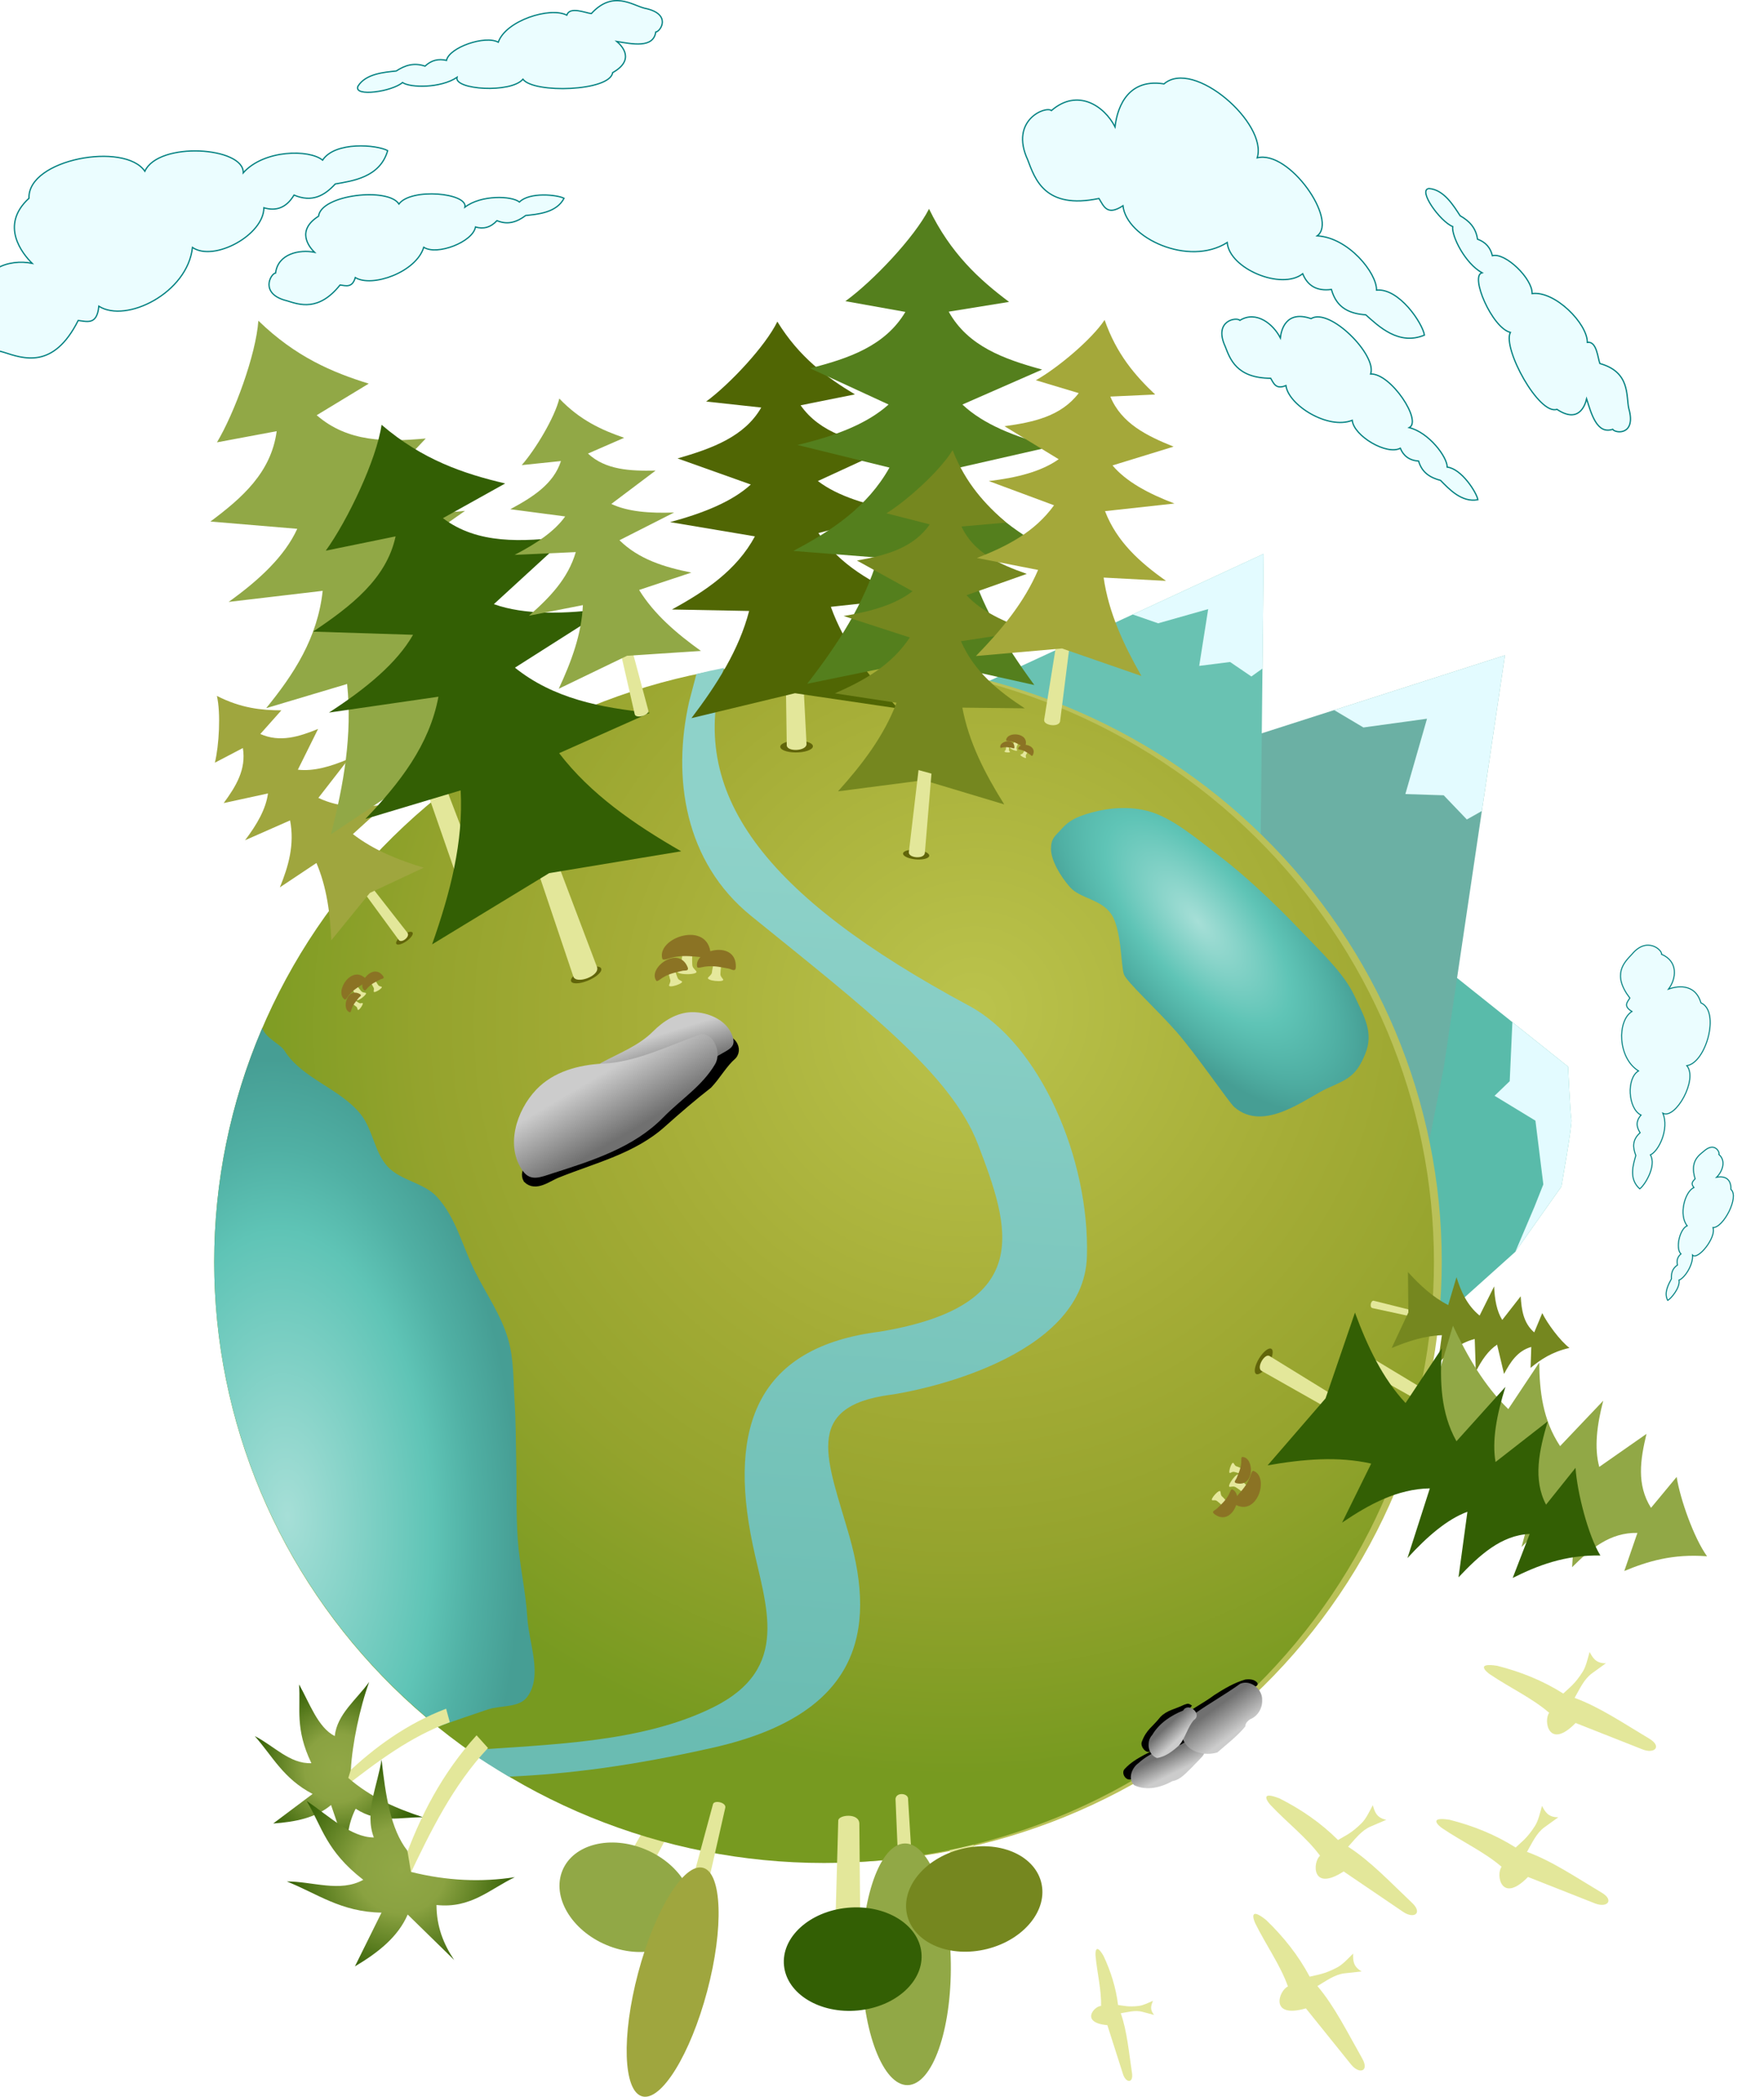 <svg width="430" height="511" viewBox="0 0 430 511" fill="none" xmlns="http://www.w3.org/2000/svg">
<g clip-path="url(#clip0_71_1012)">
<path fill-rule="evenodd" clip-rule="evenodd" d="M352.421 236.119L382.238 259.917C382.238 259.917 382.785 271.68 383.058 272.774C383.332 273.868 380.596 289.186 380.596 289.186L369.381 305.052L345.309 326.662L334.368 256.361L352.421 236.119Z" fill="#59BBAA"/>
<path fill-rule="evenodd" clip-rule="evenodd" d="M271.984 190.111L366.856 159.683L351.962 260.012L345.826 291.096L271.984 190.111Z" fill="#6BB0A4"/>
<path fill-rule="evenodd" clip-rule="evenodd" d="M235.309 168.62L308.036 134.965L307.263 208.852L235.309 168.62Z" fill="#69C2B2"/>
<path d="M351.448 307.381C351.448 346.228 335.786 383.485 307.906 410.954C280.026 438.423 242.214 453.855 202.786 453.855C163.358 453.855 125.545 438.423 97.665 410.954C69.786 383.485 54.123 346.228 54.123 307.381C54.123 268.534 69.786 231.277 97.665 203.808C125.545 176.339 163.358 160.907 202.786 160.907C242.214 160.907 280.026 176.339 307.906 203.808C335.786 231.277 351.448 268.534 351.448 307.381Z" fill="#BAC159"/>
<path fill-rule="evenodd" clip-rule="evenodd" d="M169.64 434.185L156.513 459.063C155.278 460.925 149.967 457.987 151.005 456.186L165.522 430.983L169.64 434.185Z" fill="#E3E79A"/>
<path fill-rule="evenodd" clip-rule="evenodd" d="M234.13 430.027L238.631 457.794C238.766 460.023 232.757 460.876 232.5 458.813L228.915 429.95L234.13 430.027Z" fill="#E3E79A"/>
<path d="M349.542 307.514C349.542 346.361 333.879 383.617 305.999 411.087C278.12 438.556 240.307 453.988 200.879 453.988C161.451 453.988 123.638 438.556 95.759 411.087C67.879 383.617 52.216 346.361 52.216 307.514C52.216 268.666 67.879 231.41 95.759 203.941C123.638 176.471 161.451 161.039 200.879 161.039C240.307 161.039 278.12 176.471 305.999 203.941C333.879 231.41 349.542 268.666 349.542 307.514Z" fill="url(#paint0_radial_71_1012)"/>
<g filter="url(#filter0_f_71_1012)">
<path fill-rule="evenodd" clip-rule="evenodd" d="M289.341 419.033C285.059 423.048 284.87 422.965 280.35 426.789C279.323 427.425 277.857 425.48 278.341 424.438C279.427 421.474 280.959 420.819 282.874 418.388C284.485 416.73 286.421 416.526 288.629 415.436C289.528 415.162 289.598 414.968 290.571 415.638C289.117 417.221 289.432 418.861 289.341 419.033Z" fill="black"/>
</g>
<g filter="url(#filter1_f_71_1012)">
<path fill-rule="evenodd" clip-rule="evenodd" d="M294.34 423.491C287.987 426.603 282.181 430.742 275.694 433.592C274.343 433.996 273.181 431.98 274.208 431.012C276.842 428.184 280.649 427.025 283.824 424.968C286.291 423.643 288.839 422.373 291.599 421.797C292.635 421.739 293.888 421.879 294.499 422.831C294.622 423.053 294.52 423.334 294.34 423.491Z" fill="black"/>
</g>
<g filter="url(#filter2_f_71_1012)">
<path fill-rule="evenodd" clip-rule="evenodd" d="M132.278 283.073C129.942 282.309 127.018 285.219 128.324 287.482C130.637 289.756 133.722 287.06 136.07 286.193C144.834 282.667 154.503 280.383 161.678 273.871C165.308 270.638 168.994 267.456 172.824 264.471C174.959 262.213 176.44 259.388 178.796 257.334C180.596 255.179 177.607 251.818 175.274 253.504C169.908 256.319 164.807 259.625 159.994 263.31C156.01 266.312 151.83 269.065 147.371 271.306C141.941 274.709 137.842 279.858 132.278 283.073Z" fill="black"/>
<path fill-rule="evenodd" clip-rule="evenodd" d="M132.278 283.073C129.942 282.309 127.018 285.219 128.324 287.482C130.637 289.756 133.722 287.06 136.07 286.193C144.834 282.667 154.503 280.383 161.678 273.871C165.308 270.638 168.994 267.456 172.824 264.471C174.959 262.213 176.44 259.388 178.796 257.334C180.596 255.179 177.607 251.818 175.274 253.504C169.908 256.319 164.807 259.625 159.994 263.31C156.01 266.312 151.83 269.065 147.371 271.306C141.941 274.709 137.842 279.858 132.278 283.073Z" stroke="black" stroke-width="1.532"/>
</g>
<path fill-rule="evenodd" clip-rule="evenodd" d="M176.796 440.526L170.652 467.609C170.023 469.689 166.166 467.971 166.669 465.99L173.805 439.646C174.082 438.612 177.084 439.197 176.796 440.526Z" fill="#E3E79A"/>
<path d="M98.941 229.449C100.049 228.717 100.79 227.756 100.595 227.304C100.4 226.852 99.343 227.078 98.235 227.811C97.127 228.543 96.386 229.504 96.581 229.956C96.776 230.408 97.833 230.182 98.941 229.449Z" fill="#61650A"/>
<path fill-rule="evenodd" clip-rule="evenodd" d="M90.32 215.797L99.351 227.343C99.987 228.317 97.85 229.935 97.209 229.061L88.25 216.834L90.32 215.797Z" fill="#E3E79A"/>
<path fill-rule="evenodd" clip-rule="evenodd" d="M52.376 185.862L59.2 182.287C60.067 187.493 57.494 191.656 54.529 195.7L65.323 193.352C64.826 197.111 62.655 200.924 59.727 204.761L70.712 199.922C71.848 205.843 70.311 211.109 68.224 216.239L77.137 210.3C79.668 216.24 80.47 222.621 80.762 229.132L90.158 217.596L103.28 211.447C97.076 209.553 91.123 207.194 86.023 203.26L93.954 196.05C88.492 196.814 83.036 197.008 77.609 194.437L84.99 184.934C80.567 186.838 76.355 188.008 72.609 187.564L77.54 177.631C72.908 179.519 68.26 180.996 63.456 178.864L68.59 173.101C63.756 173.087 58.745 172.584 52.871 169.583C53.847 173.784 53.402 181.698 52.376 185.862Z" fill="#9FA63E"/>
<path d="M193.906 183.365C196.099 183.387 198 182.757 198.152 181.958C198.303 181.158 196.647 180.492 194.454 180.469C192.26 180.447 190.359 181.077 190.208 181.876C190.056 182.676 191.712 183.342 193.906 183.365Z" fill="#61650A"/>
<path fill-rule="evenodd" clip-rule="evenodd" d="M195.478 159.52L196.606 181.353C196.522 183.087 191.807 183.238 191.784 181.622L191.455 159.02L195.478 159.52Z" fill="#E3E79A"/>
<path fill-rule="evenodd" clip-rule="evenodd" d="M176.479 162.761C174.23 163.205 171.991 163.7 169.765 164.245L167.997 170.941C163.816 189.421 166.828 210.026 183.112 223.212C211.218 245.972 231.898 261.831 238.405 278.873C246.086 298.991 252.734 318.167 214.419 324.52C185.049 328.189 177.367 347.131 183.471 376.357C186.606 391.366 193.046 406.564 173.78 416.089C156 424.88 133.141 425.071 114.041 426.565C117.221 428.819 120.684 430.948 124.036 432.947C138.368 432.321 153.986 430.36 173.858 425.872C209.51 417.822 213.655 397.585 207.068 374.424C201.835 356.025 195.265 342.803 217.076 339.886C223.332 339.05 264.232 331.195 264.952 306.165C265.635 282.389 253.554 254.407 236.197 245.083C185.856 218.041 167.293 193.087 176.479 162.761Z" fill="url(#paint1_linear_71_1012)"/>
<path fill-rule="evenodd" clip-rule="evenodd" d="M63.942 250.502C56.204 268.543 52.217 287.929 52.217 307.515C52.251 351.416 72.269 392.987 106.759 420.781C110.044 419.567 116.152 417.501 118.868 416.589C122.076 415.511 126.545 416.229 128.54 413.495C132.342 408.287 128.933 400.588 128.54 394.153C128.153 387.799 126.67 381.546 126.219 375.196C125.762 368.764 125.984 362.301 125.833 355.854C125.72 351.082 125.752 346.304 125.444 341.541C125.117 336.496 125.285 331.314 123.897 326.453C122.202 320.519 118.531 315.341 115.774 309.821C112.733 303.733 111.111 296.632 106.49 291.636C103.306 288.195 97.686 287.724 94.496 284.288C91.239 280.78 90.914 275.256 87.92 271.522C82.879 265.236 73.649 262.864 69.352 256.048C68.305 254.388 64.682 252.953 63.942 250.502Z" fill="url(#paint2_radial_71_1012)"/>
<path fill-rule="evenodd" clip-rule="evenodd" d="M52.887 107.795L67.446 105.074C66.103 115.131 59.026 121.332 51.294 127.091L72.459 128.866C69.424 135.493 63.284 141.277 55.737 146.678L78.658 143.98C77.406 155.504 71.612 164.316 64.882 172.569L84.613 166.68C85.915 179.025 83.791 191.206 80.654 203.338L104.431 187.433L132.019 183.534C121.683 176.553 112.073 168.86 104.918 158.752L123.561 149.973C113.091 148.296 102.953 145.575 94.429 137.788L113.356 124.486C104.153 125.49 95.75 125.265 89.116 122.335L103.781 106.86C94.203 107.718 84.826 107.81 77.199 101.182L89.885 93.486C81.008 90.734 72.083 86.983 62.979 78.154C62.403 86.424 57.121 100.72 52.887 107.795Z" fill="#91A846"/>
<path fill-rule="evenodd" clip-rule="evenodd" d="M105.743 184.219L115.831 210.535C116.451 212.684 111.609 214.452 110.925 212.484L101.354 184.958L105.743 184.219Z" fill="#E3E79A"/>
<path d="M143.173 239.02C145.214 238.216 146.738 236.917 146.578 236.119C146.417 235.322 144.632 235.327 142.591 236.131C140.55 236.936 139.026 238.235 139.186 239.032C139.347 239.83 141.132 239.825 143.173 239.02Z" fill="#61650A"/>
<path fill-rule="evenodd" clip-rule="evenodd" d="M135.599 209.433L145.56 235.738C146.139 237.896 140.421 239.933 139.758 237.963L130.473 210.4L135.599 209.433Z" fill="#E3E79A"/>
<path fill-rule="evenodd" clip-rule="evenodd" d="M79.411 134.192L96.431 130.71C94.224 141.017 85.633 147.677 76.314 153.92L100.686 154.692C96.744 161.589 89.265 167.78 80.183 173.649L106.876 169.78C104.679 181.577 97.403 190.834 89.081 199.567L112.291 192.605C112.995 205.113 109.747 217.621 105.329 230.129L133.872 212.771L166.043 207.451C154.539 200.847 143.92 193.483 136.298 183.54L158.438 173.688C146.433 172.492 134.881 170.217 125.524 162.705L148.287 148.233C137.574 149.705 127.867 149.887 120.381 147.228L138.354 130.751C127.217 132.094 116.362 132.646 107.968 126.27L123.146 117.812C113.053 115.444 102.971 112.06 93.012 103.514C91.808 111.965 84.769 126.78 79.411 134.192Z" fill="#335F04"/>
<path fill-rule="evenodd" clip-rule="evenodd" d="M153.996 158.051L158.042 173.149C158.242 174.375 154.984 175.188 154.726 174.061L151.122 158.304L153.996 158.051Z" fill="#E3E79A"/>
<path fill-rule="evenodd" clip-rule="evenodd" d="M127.178 113.344L136.737 112.352C134.959 117.933 129.867 121.145 124.396 124.088L137.769 125.852C135.223 129.451 130.768 132.465 125.448 135.213L140.352 134.539C138.498 140.944 133.988 145.665 128.93 150.04L142.086 147.462C141.79 154.42 139.319 161.161 136.204 167.838L152.863 159.802L170.861 158.626C164.889 154.341 159.447 149.684 155.795 143.765L168.519 139.531C161.977 138.21 155.743 136.317 151.003 131.648L164.322 124.892C158.345 125.118 152.992 124.686 149.017 122.804L159.809 114.676C153.606 114.807 147.601 114.517 143.329 110.529L152.145 106.683C146.72 104.819 141.355 102.394 136.34 97.12C135.216 101.729 130.532 109.538 127.178 113.344Z" fill="#91A846"/>
<path fill-rule="evenodd" clip-rule="evenodd" d="M172.141 97.849L185.565 99.312C181.485 106.416 173.546 109.306 165.167 111.715L183.021 118.071C178.466 122.24 171.462 125.046 163.347 127.233L184.02 130.707C179.594 138.916 172.012 144.039 163.78 148.527L182.61 148.884C180.162 158.309 174.789 166.794 168.55 175.003L193.795 168.931L218.867 172.631C211.92 165.012 205.809 157.042 202.529 147.874L221.253 145.838C212.652 142.103 204.643 137.677 199.501 129.897L219.782 124.59C211.504 123.136 204.277 120.967 199.369 117.222L216.58 109.294C208.02 107.644 199.855 105.476 195.157 98.765L208.397 96.108C201.49 91.96 194.831 87.062 189.489 78.374C186.593 84.342 177.866 93.636 172.141 97.849Z" fill="#506604"/>
<path fill-rule="evenodd" clip-rule="evenodd" d="M206.076 73.392L220.702 76.011C215.73 84.36 206.818 87.36 197.458 89.749L216.603 98.575C211.316 103.338 203.436 106.295 194.38 108.433L216.82 113.945C211.392 123.61 202.716 129.338 193.371 134.256L214.006 135.877C210.664 147.138 204.178 157.079 196.761 166.629L224.881 160.866L252.131 166.93C245.04 157.263 238.891 147.222 235.93 135.909L256.615 134.624C247.439 129.557 238.96 123.69 233.861 113.941L256.482 108.791C247.501 106.508 239.723 103.424 234.599 98.578L254.035 90.06C244.758 87.521 235.951 84.38 231.263 75.953L245.975 73.57C238.686 68.11 231.722 61.757 226.466 50.894C222.872 57.942 212.651 68.649 206.076 73.392Z" fill="#547F1D"/>
<path fill-rule="evenodd" clip-rule="evenodd" d="M216.077 125.084L226.643 127.783C222.558 133.629 215.874 135.349 208.894 136.597L222.437 144.082C218.312 147.286 212.385 149.03 205.642 150.111L221.775 155.345C217.285 162.13 210.627 165.86 203.524 168.96L218.543 171.25C215.494 179.315 210.215 186.246 204.275 192.84L225.168 190.125L244.792 196.02C240.118 188.564 236.153 180.885 234.59 172.445L249.801 172.61C243.355 168.411 237.462 163.662 234.25 156.253L251.084 153.692C244.632 151.541 239.103 148.868 235.611 145.046L250.294 139.849C243.639 137.495 237.359 134.724 234.378 128.305L245.275 127.347C240.231 122.96 235.473 117.937 232.206 109.704C229.198 114.671 221.143 121.963 216.077 125.084Z" fill="#75871F"/>
<path d="M222.98 209.397C224.733 209.601 226.307 209.258 226.496 208.631C226.685 208.004 225.417 207.331 223.664 207.127C221.911 206.923 220.337 207.266 220.148 207.893C219.959 208.519 221.227 209.193 222.98 209.397Z" fill="#61650A"/>
<path fill-rule="evenodd" clip-rule="evenodd" d="M227.062 188.522L225.438 207.921C225.169 209.443 221.381 209.082 221.549 207.652L223.903 187.658L227.062 188.522Z" fill="#E3E79A"/>
<path fill-rule="evenodd" clip-rule="evenodd" d="M260.837 156.5L258.405 175.814C258.073 177.324 254.303 176.805 254.531 175.384L257.717 155.505L260.837 156.5Z" fill="#E3E79A"/>
<path fill-rule="evenodd" clip-rule="evenodd" d="M252.508 92.659L262.953 95.796C258.627 101.467 251.877 102.906 244.851 103.862L258.07 111.906C253.815 114.935 247.821 116.43 241.038 117.228L256.938 123.131C252.169 129.723 245.362 133.172 238.135 135.973L253.046 138.887C249.663 146.818 244.099 153.523 237.89 159.864L258.878 158.022L278.239 164.731C273.88 157.087 270.239 149.249 269.03 140.751L284.22 141.55C277.955 137.086 272.265 132.096 269.365 124.558L286.292 122.702C279.935 120.283 274.522 117.382 271.192 113.418L286.079 108.839C279.528 106.208 273.37 103.179 270.659 96.641L281.587 96.138C276.73 91.544 272.185 86.327 269.264 77.965C266.052 82.802 257.7 89.752 252.508 92.659Z" fill="#A4A83A"/>
<path fill-rule="evenodd" clip-rule="evenodd" d="M264.709 198.408C268.271 197.286 273.968 196.111 279.796 197.634C285.624 199.157 291.398 204.118 297.591 208.852C303.784 213.587 311.156 220.604 316.547 226.261C321.938 231.917 327.546 237.124 330.087 242.508C332.627 247.892 334.897 251.657 332.794 256.821C330.692 261.986 328.825 262.902 323.704 265.139C318.582 267.376 308.23 276.164 300.88 269.781C299.573 268.646 291.614 256.937 286.76 251.406C281.906 245.875 274.767 239.413 273.994 237.479C273.22 235.545 273.442 226.499 270.899 222.779C268.356 219.058 263.324 218.99 260.841 216.203C258.358 213.415 256.199 209.513 256.199 206.918C256.199 204.323 257.119 203.816 258.52 202.276C259.92 200.736 261.147 199.529 264.709 198.408Z" fill="url(#paint3_radial_71_1012)"/>
<path fill-rule="evenodd" clip-rule="evenodd" d="M282.311 151.889L276.117 149.736L308.036 134.965L307.744 162.914L305.038 164.849L299.854 161.32L292.325 162.267L294.513 148.431L282.311 151.889Z" fill="#E3FBFF"/>
<path fill-rule="evenodd" clip-rule="evenodd" d="M332.35 177.273L325.217 173.037L366.856 159.683L361.222 197.634L357.564 199.694L351.921 193.801L342.578 193.501L347.853 175.144L332.35 177.273Z" fill="#E3FBFF"/>
<path fill-rule="evenodd" clip-rule="evenodd" d="M368.013 263.473L368.665 249.084L382.238 259.917C382.238 259.917 382.785 271.68 383.058 272.774C383.332 273.868 380.596 289.186 380.596 289.186L369.381 305.052L374.031 294.11L376.209 288.622L374.284 273.09L364.321 267.029L368.013 263.473Z" fill="#E3FBFF"/>
<path fill-rule="evenodd" clip-rule="evenodd" d="M343.989 320.808L334.511 318.756C333.776 318.53 334.179 316.803 334.874 316.977L344.602 319.406L343.989 320.808Z" fill="#E3E79A"/>
<path fill-rule="evenodd" clip-rule="evenodd" d="M375.948 319.983L373.989 324.687C371.347 322.407 370.894 319.201 370.692 315.89L366.195 321.65C364.858 319.528 364.349 316.671 364.216 313.481L360.676 320.588C357.593 318.057 356.147 314.729 355.039 311.237L353.018 318.028C349.218 316.077 346.111 313.172 343.209 309.983L343.31 319.825L339.237 328.503C343.193 326.842 347.219 325.523 351.476 325.367L350.493 332.388C352.948 329.69 355.641 327.283 359.488 326.295L359.753 334.25C361.198 331.411 362.845 329.034 364.938 327.676L366.632 334.813C368.189 331.894 369.928 329.176 373.273 328.229L373.1 333.331C375.564 331.293 378.325 329.43 382.582 328.471C380.309 326.748 377.188 322.535 375.948 319.983Z" fill="#75871F"/>
<path fill-rule="evenodd" clip-rule="evenodd" d="M408.71 359.903L402.456 367.445C398.885 361.762 399.862 355.614 401.358 349.415L389.843 357.465C388.583 352.811 389.259 347.272 390.813 341.333L380.297 352.4C376.06 346.01 375.279 339.077 375.211 332.033L367.667 343.375C361.783 337.647 357.711 330.553 354.174 323.056L348.809 341.203L336.428 354.855C344.638 354.034 352.779 353.881 360.694 355.995L354.926 368.346C360.96 364.77 367.267 361.866 374.896 362.22L370.896 376.991C375.153 372.588 379.521 369.148 384.134 367.832L383.222 381.906C387.73 377.418 392.46 373.405 399.142 373.549L395.946 382.83C401.625 380.474 407.751 378.607 416.116 379.246C412.91 374.796 409.549 365.292 408.71 359.903Z" fill="#91A846"/>
<path fill-rule="evenodd" clip-rule="evenodd" d="M349.502 343.393L333.24 334.275C332.016 333.445 333.73 330.498 334.911 331.209L351.421 341.16L349.502 343.393Z" fill="#E3E79A"/>
<path d="M309.158 332.514C310.197 330.831 310.545 329.125 309.934 328.705C309.323 328.284 307.985 329.308 306.945 330.991C305.906 332.674 305.558 334.38 306.169 334.8C306.78 335.221 308.118 334.197 309.158 332.514Z" fill="#61650A"/>
<path fill-rule="evenodd" clip-rule="evenodd" d="M323.652 343.198L307.459 334.033C306.252 333.18 308.298 329.726 309.469 330.447L325.85 340.538L323.652 343.198Z" fill="#E3E79A"/>
<path fill-rule="evenodd" clip-rule="evenodd" d="M384.055 357.697L376.871 366.667C373.634 360.492 375.186 353.47 377.285 346.353L364.563 356.27C363.65 351.095 364.836 344.783 366.972 337.956L355.033 351.215C351.16 344.286 350.945 336.5 351.484 328.538L342.624 341.897C336.975 335.833 333.336 328.098 330.292 319.868L323.119 340.77L309.007 357.083C317.652 355.575 326.167 354.829 334.249 356.662L327.157 371.038C333.768 366.568 340.605 362.839 348.542 362.701L343.087 379.69C347.913 374.409 352.772 370.211 357.704 368.397L355.533 384.379C360.629 378.985 365.916 374.113 372.882 373.805L368.741 384.527C374.875 381.462 381.434 378.918 390.114 379.052C387.151 374.245 384.465 363.733 384.055 357.697Z" fill="#335F04"/>
<path d="M147.818 473.967C156.38 477.575 165.465 475.292 168.11 468.868C170.756 462.445 165.96 454.313 157.398 450.705C148.837 447.098 139.752 449.381 137.107 455.805C134.461 462.228 139.257 470.36 147.818 473.967Z" fill="#91A846"/>
<path fill-rule="evenodd" clip-rule="evenodd" d="M209.479 444.55L209.741 472.677C209.538 474.901 203.469 474.838 203.527 472.76L204.335 443.687C204.272 442.218 209.607 441.647 209.479 444.55Z" fill="#E3E79A"/>
<path fill-rule="evenodd" clip-rule="evenodd" d="M84.149 432.587C91.274 425.757 99.225 420.027 108.744 416.39L109.644 419.689C100.016 423.187 91.911 429.349 83.849 435.586L84.149 432.587Z" fill="#E3E79A"/>
<path fill-rule="evenodd" clip-rule="evenodd" d="M89.998 409.866C86.927 414.149 82.168 417.708 81.599 423.063C77.501 420.962 75.523 415.15 72.901 410.466C73.335 416.468 71.828 421.113 75.9 429.662C70.61 429.881 66.678 425.347 62.103 423.063C66.406 427.911 69.008 433.397 76.2 437.161L66.602 444.36C71.95 443.995 76.94 443.004 80.7 439.86L84.899 452.158C84.419 448.359 84.783 444.56 86.698 440.76C92.505 444.537 97.752 442.719 103.195 442.86C96.78 440.769 90.521 438.128 84.899 433.262L85.528 431.249C85.836 425.16 87.721 416.077 89.998 409.866Z" fill="url(#paint4_radial_71_1012)"/>
<path fill-rule="evenodd" clip-rule="evenodd" d="M98.308 454.015C102.308 442.667 107.81 432.063 116.169 422.872L118.962 425.968C110.408 435.065 104.975 446.226 99.63 457.444L98.308 454.015Z" fill="#E3E79A"/>
<path d="M156.562 510.861C161.208 512.095 168.289 500.626 172.378 485.244C176.467 469.861 176.016 456.39 171.37 455.155C166.724 453.92 159.643 465.389 155.554 480.772C151.465 496.154 151.917 509.626 156.562 510.861Z" fill="#9FA63E"/>
<path fill-rule="evenodd" clip-rule="evenodd" d="M221.359 438.52L223.097 466.447C223.103 468.643 219.55 468.239 219.467 466.179L218.294 438.341C218.516 436.607 221.557 436.967 221.359 438.52Z" fill="#E3E79A"/>
<path fill-rule="evenodd" clip-rule="evenodd" d="M99.315 451.009C95.154 445.681 93.973 437.349 93.011 428.795C92.023 435.144 88.801 441.632 91.126 447.772C85.511 447.738 80.165 442.501 74.737 438.845C78.507 445.138 79.421 451.02 88.551 458.085C82.915 461.231 76.144 458.458 69.911 458.488C77.257 461.398 83.104 465.936 92.999 466.08L86.512 479.188C92.13 475.852 97.016 472.032 99.379 466.544L110.707 477.618C108.097 473.747 106.405 469.413 106.401 464.226C114.795 465.144 119.506 460.283 125.506 457.444C117.376 458.694 108.964 458.361 100.171 456.156L99.315 451.009Z" fill="url(#paint5_radial_71_1012)"/>
<path d="M221.803 508.071C227.789 507.153 232.24 493.246 231.744 477.01C231.249 460.774 225.994 448.356 220.008 449.274C214.022 450.193 209.571 464.099 210.067 480.335C210.563 496.571 215.817 508.989 221.803 508.071Z" fill="#91A846"/>
<path d="M209.166 489.923C218.414 489.032 225.325 482.709 224.603 475.799C223.881 468.89 215.798 464.011 206.551 464.902C197.303 465.792 190.392 472.116 191.114 479.025C191.837 485.934 199.919 490.813 209.166 489.923Z" fill="#335F04"/>
<path d="M240.664 474.928C249.671 472.653 255.55 465.36 253.794 458.639C252.038 451.917 243.312 448.313 234.305 450.588C225.297 452.863 219.419 460.156 221.175 466.878C222.931 473.599 231.656 477.204 240.664 474.928Z" fill="#75871F"/>
<path fill-rule="evenodd" clip-rule="evenodd" d="M166.36 232.204C166.322 232.981 166.15 233.817 166.133 234.519C166.115 235.222 166.226 235.287 165.186 236.486C164.145 237.685 170.694 237.677 169.674 236.617C168.653 235.557 168.783 235.466 168.731 234.455C168.679 233.445 168.799 232.665 168.782 231.731L166.36 232.204Z" fill="#E5E89C"/>
<path fill-rule="evenodd" clip-rule="evenodd" d="M161.472 233.702C159.84 228.514 172.697 224.109 173.243 232.563C173.354 234.275 171.909 233.315 171.165 233.26C168.288 233.044 166.006 232.564 162.587 233.711C161.819 233.969 161.501 233.797 161.472 233.702Z" fill="#8B7324"/>
<path fill-rule="evenodd" clip-rule="evenodd" d="M173.929 234.842C173.841 235.456 173.641 236.106 173.574 236.662C173.507 237.218 173.591 237.278 172.674 238.152C171.758 239.025 176.957 239.512 176.227 238.594C175.497 237.675 175.607 237.613 175.642 236.807C175.676 236.001 175.83 235.391 175.888 234.648L173.929 234.842Z" fill="#E5E89C"/>
<path fill-rule="evenodd" clip-rule="evenodd" d="M169.936 235.662C169.032 231.421 179.569 228.894 179.366 235.645C179.325 237.012 178.25 236.142 177.663 236.041C175.396 235.654 173.621 235.1 170.821 235.753C170.192 235.9 169.953 235.74 169.936 235.662Z" fill="#8B7324"/>
<path fill-rule="evenodd" clip-rule="evenodd" d="M162.927 236.947C163.079 237.464 163.155 238.049 163.303 238.513C163.452 238.976 163.54 238.994 163.12 240.011C162.7 241.028 167.066 239.558 166.144 239.093C165.221 238.627 165.287 238.539 165.022 237.889C164.756 237.24 164.659 236.703 164.435 236.095L162.927 236.947Z" fill="#E5E89C"/>
<path fill-rule="evenodd" clip-rule="evenodd" d="M160.008 239.021C157.736 235.991 165.308 230.233 167.6 235.642C168.065 236.737 166.882 236.433 166.373 236.563C164.404 237.065 162.773 237.262 160.754 238.777C160.3 239.118 160.049 239.076 160.008 239.021Z" fill="#8B7324"/>
<path fill-rule="evenodd" clip-rule="evenodd" d="M85.835 241.038C86.106 241.426 86.334 241.892 86.588 242.237C86.841 242.582 86.918 242.572 86.864 243.537C86.809 244.502 89.96 242.059 89.074 241.928C88.188 241.798 88.217 241.706 87.815 241.239C87.413 240.771 87.181 240.351 86.825 239.907L85.835 241.038Z" fill="#E5E89C"/>
<path fill-rule="evenodd" clip-rule="evenodd" d="M84.039 243.579C81.321 241.688 85.872 234.779 89.284 238.647C89.975 239.43 88.921 239.506 88.542 239.756C87.076 240.724 85.798 241.343 84.579 243.168C84.305 243.579 84.088 243.614 84.039 243.579Z" fill="#8B7324"/>
<path fill-rule="evenodd" clip-rule="evenodd" d="M90.462 239.489C90.648 239.817 90.794 240.205 90.969 240.497C91.144 240.79 91.207 240.788 91.091 241.55C90.975 242.312 93.66 240.61 92.966 240.44C92.273 240.27 92.303 240.199 92.019 239.798C91.736 239.396 91.582 239.045 91.334 238.666L90.462 239.489Z" fill="#E5E89C"/>
<path fill-rule="evenodd" clip-rule="evenodd" d="M88.845 241.371C86.83 239.665 90.964 234.524 93.38 237.851C93.869 238.525 93.028 238.506 92.708 238.676C91.471 239.333 90.41 239.728 89.305 241.085C89.057 241.39 88.882 241.402 88.845 241.371Z" fill="#8B7324"/>
<path fill-rule="evenodd" clip-rule="evenodd" d="M85.948 244.6C86.213 244.792 86.468 245.046 86.712 245.214C86.956 245.382 87.005 245.357 87.182 246.004C87.358 246.65 88.914 244.316 88.296 244.435C87.678 244.555 87.677 244.488 87.308 244.274C86.938 244.06 86.691 243.837 86.357 243.628L85.948 244.6Z" fill="#E5E89C"/>
<path fill-rule="evenodd" clip-rule="evenodd" d="M85.314 246.686C83.092 246.073 84.594 240.48 87.712 242.231C88.344 242.586 87.661 242.879 87.464 243.132C86.703 244.107 85.991 244.809 85.583 246.291C85.491 246.624 85.355 246.697 85.314 246.686Z" fill="#8B7324"/>
<path fill-rule="evenodd" clip-rule="evenodd" d="M247.359 180.582C247.221 180.873 247.022 181.165 246.904 181.431C246.785 181.696 246.817 181.739 246.229 182.032C245.64 182.325 248.145 183.364 247.924 182.796C247.702 182.228 247.767 182.214 247.907 181.82C248.048 181.425 248.218 181.146 248.36 180.786L247.359 180.582Z" fill="#E5E89C"/>
<path fill-rule="evenodd" clip-rule="evenodd" d="M245.252 180.376C245.454 178.133 251.071 178.495 249.934 181.814C249.704 182.487 249.304 181.89 249.028 181.75C247.962 181.21 247.166 180.663 245.677 180.557C245.342 180.534 245.248 180.417 245.252 180.376Z" fill="#8B7324"/>
<path fill-rule="evenodd" clip-rule="evenodd" d="M249.833 182.795C249.702 183.016 249.522 183.232 249.408 183.435C249.294 183.637 249.316 183.673 248.827 183.861C248.337 184.049 250.248 185.063 250.115 184.595C249.982 184.128 250.034 184.122 250.175 183.819C250.317 183.516 250.473 183.308 250.613 183.033L249.833 182.795Z" fill="#E5E89C"/>
<path fill-rule="evenodd" clip-rule="evenodd" d="M248.176 182.473C248.506 180.708 252.937 181.419 251.784 183.968C251.551 184.484 251.279 183.98 251.07 183.848C250.265 183.339 249.674 182.845 248.5 182.649C248.236 182.605 248.17 182.505 248.176 182.473Z" fill="#8B7324"/>
<path fill-rule="evenodd" clip-rule="evenodd" d="M245.291 181.849C245.267 182.07 245.203 182.306 245.186 182.507C245.169 182.708 245.2 182.729 244.877 183.051C244.555 183.373 246.458 183.506 246.18 183.181C245.901 182.856 245.94 182.833 245.942 182.542C245.943 182.252 245.992 182.031 246.003 181.763L245.291 181.849Z" fill="#E5E89C"/>
<path fill-rule="evenodd" clip-rule="evenodd" d="M243.845 182.177C243.459 180.657 247.27 179.66 247.286 182.093C247.289 182.586 246.885 182.281 246.67 182.25C245.837 182.129 245.182 181.944 244.169 182.202C243.942 182.26 243.852 182.204 243.845 182.177Z" fill="#8B7324"/>
<path fill-rule="evenodd" clip-rule="evenodd" d="M178.746 253.213C177.832 248.874 172.843 246.547 168.57 246.656C164.919 246.749 161.706 248.817 159.167 251.362C155.686 254.85 150.928 256.635 146.586 258.974C144.81 259.931 146.094 263.169 148.194 263.604C151.863 264.362 155.452 263.34 159.092 263.205C165.259 262.977 170.794 259.731 176.023 256.705C177.711 255.728 179.149 255.124 178.746 253.213Z" fill="url(#paint6_linear_71_1012)"/>
<path fill-rule="evenodd" clip-rule="evenodd" d="M127.457 285.361C123.133 279.397 125.83 270.66 130.73 265.518C134.915 261.127 141.042 259.477 147.008 259.187C155.185 258.79 162.687 254.92 170.408 252.182C173.567 251.062 176.123 256.254 174.316 259.325C171.16 264.688 165.899 267.967 161.675 272.299C154.519 279.639 144.35 282.835 134.793 285.9C131.708 286.889 129.362 287.987 127.457 285.361Z" fill="url(#paint7_linear_71_1012)"/>
<g filter="url(#filter3_f_71_1012)">
<path fill-rule="evenodd" clip-rule="evenodd" d="M306.389 410.763C300.297 414.359 294.83 418.936 288.584 422.281C287.268 422.788 285.953 420.868 286.902 419.824C289.308 416.799 293.015 415.348 296.02 413.052C298.377 411.539 300.819 410.075 303.526 409.286C304.554 409.149 305.814 409.191 306.497 410.092C306.637 410.304 306.557 410.593 306.389 410.763Z" fill="black"/>
</g>
<path fill-rule="evenodd" clip-rule="evenodd" d="M290.698 430.529C289.231 431.885 287.89 433.689 285.791 434.034C283.008 435.593 279.451 436.483 276.446 435.013C274.847 433.432 275.911 430.772 277.53 429.64C280.152 427.251 283.563 425.878 287.05 425.418C288.972 425.009 290.562 422.449 292.602 423.271C294.39 424.39 294.19 427.163 292.691 428.448C292.068 429.18 291.337 429.811 290.698 430.529Z" fill="url(#paint8_linear_71_1012)"/>
<path fill-rule="evenodd" clip-rule="evenodd" d="M303.56 420.712C301.583 423.116 299.089 425.006 296.754 427.039C293.689 427.99 289.55 427.032 288.333 423.757C287.429 421.351 288.951 418.596 291.219 417.61C294.826 415.039 298.722 412.903 302.312 410.306C304.878 409.215 307.822 411.691 307.669 414.359C307.747 416.293 306.563 418.263 304.734 418.964C304.15 419.366 303.552 419.949 303.56 420.712Z" fill="url(#paint9_linear_71_1012)"/>
<path fill-rule="evenodd" clip-rule="evenodd" d="M287.511 425.234C285.945 426.664 284.178 428.101 282.01 428.409C279.816 427.603 279.333 424.399 280.885 422.775C282.55 419.94 285.418 418.042 288.411 416.833C289.624 414.65 293.232 417.723 291 419.167C289.462 420.961 288.999 423.406 287.511 425.234Z" fill="url(#paint10_linear_71_1012)"/>
<path fill-rule="evenodd" clip-rule="evenodd" d="M304.209 362.239C303.73 361.857 303.276 361.363 302.835 361.029C302.395 360.694 302.302 360.735 302.015 359.519C301.728 358.303 298.72 362.489 299.866 362.325C301.013 362.161 301.011 362.286 301.68 362.717C302.35 363.149 302.793 363.585 303.397 364.004L304.209 362.239Z" fill="#E5E89C"/>
<path fill-rule="evenodd" clip-rule="evenodd" d="M305.501 358.428C309.565 359.773 306.463 370.01 300.813 366.47C299.669 365.753 300.946 365.272 301.324 364.822C302.785 363.084 304.142 361.847 304.982 359.136C305.171 358.527 305.427 358.404 305.501 358.428Z" fill="#8B7324"/>
<path fill-rule="evenodd" clip-rule="evenodd" d="M299.042 365.859C298.691 365.52 298.368 365.094 298.043 364.795C297.719 364.497 297.642 364.522 297.506 363.535C297.37 362.548 294.666 365.644 295.589 365.6C296.511 365.557 296.5 365.656 296.999 366.048C297.498 366.441 297.817 366.821 298.265 367.199L299.042 365.859Z" fill="#E5E89C"/>
<path fill-rule="evenodd" clip-rule="evenodd" d="M300.355 362.932C303.479 364.306 300.245 372.198 296.028 368.962C295.173 368.306 296.224 368.021 296.558 367.692C297.849 366.423 299.019 365.543 299.89 363.455C300.086 362.986 300.298 362.907 300.355 362.932Z" fill="#8B7324"/>
<path fill-rule="evenodd" clip-rule="evenodd" d="M302.759 357.865C302.359 357.724 301.951 357.503 301.587 357.385C301.222 357.267 301.17 357.315 300.714 356.578C300.258 355.842 299.188 359.307 299.909 358.932C300.631 358.557 300.657 358.64 301.194 358.769C301.731 358.898 302.119 359.083 302.61 359.22L302.759 357.865Z" fill="#E5E89C"/>
<path fill-rule="evenodd" clip-rule="evenodd" d="M302.778 355.047C305.758 354.99 305.952 362.474 301.443 361.45C300.53 361.242 301.268 360.627 301.42 360.242C302.004 358.754 302.63 357.622 302.591 355.635C302.583 355.189 302.724 355.048 302.778 355.047Z" fill="#8B7324"/>
<path fill-rule="evenodd" clip-rule="evenodd" d="M7.843 64.172C5.481 61.851 -0.164 54.919 7.069 48.311C6.683 38.767 30.415 34.494 35.309 41.734C38.656 34.382 59.536 35.796 59.294 42.121C64.354 36.419 75.457 36.367 78.636 39.026C81.697 34.37 91.944 35.284 94.497 36.705C92.647 43.256 85.842 44.108 81.731 44.829C79.117 47.654 76.096 49.419 71.673 47.537C69.795 50.666 67.294 51.513 64.323 50.632C64.327 57.227 52.21 63.875 46.914 60.303C45.737 71.383 30.744 78.853 24.09 74.617C23.664 79.277 21.241 78.346 19.061 78.098C12.986 90.171 5.606 87.34 0.88 85.835C-9.514 83.302 -6.685 74.144 -4.923 73.843C-5.274 65.398 2.226 63.034 7.843 64.172Z" fill="#EBFDFF" stroke="#008080" stroke-width="0.306"/>
<path fill-rule="evenodd" clip-rule="evenodd" d="M76.67 61.481C75.302 60.142 72.162 56.176 77.646 52.691C78.287 47.404 94.638 45.596 97.245 49.715C100.188 45.727 114.087 46.998 113.327 50.49C117.265 47.455 124.732 47.686 126.618 49.231C129.114 46.727 135.915 47.473 137.496 48.319C135.635 51.898 130.982 52.21 128.151 52.513C126.128 54.014 123.931 54.92 121.136 53.775C119.578 55.462 117.818 55.872 115.904 55.315C115.285 58.962 106.515 62.356 103.293 60.256C101.456 66.356 90.676 70.136 86.604 67.638C85.878 70.206 84.337 69.634 82.896 69.446C77.674 75.98 72.982 74.242 69.947 73.299C63.201 71.655 65.966 66.656 67.179 66.531C67.739 61.852 73.003 60.72 76.67 61.481Z" fill="#EBFDFF" stroke="#008080" stroke-width="0.306"/>
<path fill-rule="evenodd" clip-rule="evenodd" d="M150.344 10.101C151.707 11.238 154.833 14.62 149.341 17.701C148.684 22.274 130.064 22.825 127.472 19.304C124.518 22.786 110.63 21.874 111.401 18.849C107.455 21.522 99.992 21.422 98.113 20.113C95.61 22.308 86.189 23.707 87.237 21.046C89.108 17.931 93.76 17.6 96.591 17.301C98.618 15.978 100.816 15.167 103.606 16.118C105.168 14.641 106.929 14.264 108.84 14.719C109.47 11.562 118.247 8.516 121.461 10.286C123.315 4.995 134.102 1.588 138.164 3.691C138.898 1.465 142.706 3.165 144.146 3.308C149.386 -2.403 154.071 1.228 157.101 2.001C163.839 3.331 161.06 7.683 159.847 7.807C159.272 11.853 154.007 10.708 150.344 10.101Z" fill="#EBFDFF" stroke="#008080" stroke-width="0.306"/>
<path fill-rule="evenodd" clip-rule="evenodd" d="M271.809 30.92C272.156 27.628 274.07 18.895 283.743 20.445C290.974 14.203 309.086 30.122 306.464 38.459C314.303 36.504 326.189 53.729 321.086 57.475C328.699 57.887 335.649 66.546 335.545 70.69C341.095 70.188 346.756 78.779 347.232 81.661C340.953 84.29 336.052 79.493 332.929 76.723C329.091 76.436 325.83 75.169 324.55 70.535C320.932 71.012 318.713 69.582 317.554 66.707C312.394 70.815 299.65 65.467 299.151 59.098C289.744 65.071 274.568 57.983 273.743 50.139C269.83 52.705 269.051 50.228 267.888 48.368C254.657 51.125 252.281 43.587 250.518 38.95C246.033 29.238 254.962 25.753 256.295 26.945C262.687 21.416 269.205 25.816 271.809 30.92Z" fill="#EBFDFF" stroke="#008080" stroke-width="0.306"/>
<path fill-rule="evenodd" clip-rule="evenodd" d="M312.102 82.35C312.299 80.446 313.45 75.52 319.591 77.644C324.128 74.856 335.718 86.531 334.116 91.134C339.069 90.957 346.723 102.627 343.517 104.206C348.344 105.4 352.809 111.389 352.773 113.827C356.286 114.223 359.934 120.01 360.256 121.774C356.296 122.545 353.157 119.096 351.158 117.068C348.724 116.419 346.648 115.263 345.805 112.363C343.515 112.193 342.099 111.07 341.344 109.226C338.104 111.011 329.99 106.257 329.628 102.428C323.71 104.787 314.043 98.7 313.465 93.958C311.003 94.987 310.492 93.425 309.742 92.18C301.377 92.159 299.818 87.404 298.668 84.442C295.757 78.138 301.39 77.192 302.243 78.063C306.255 75.59 310.416 79.006 312.102 82.35Z" fill="#EBFDFF" stroke="#008080" stroke-width="0.306"/>
<path fill-rule="evenodd" clip-rule="evenodd" d="M386.756 97.194C386.362 98.925 384.768 103.246 379.529 99.753C375.156 101.244 366.209 84.906 368.169 80.998C363.725 79.947 358.23 67.16 361.275 66.473C357.101 64.171 353.801 57.478 354.113 55.208C351.022 53.975 345.496 46.218 348.343 45.943C351.968 46.195 354.376 50.19 355.928 52.576C358.027 53.78 359.748 55.37 360.168 58.288C362.193 59.009 363.329 60.406 363.791 62.316C366.89 61.444 373.59 67.879 373.473 71.546C379.029 70.796 386.963 78.859 386.935 83.432C389.251 83.075 389.466 87.24 389.993 88.588C397.46 90.662 396.354 96.486 397.041 99.537C398.917 106.143 393.777 105.643 393.116 104.62C389.249 105.945 387.878 100.734 386.756 97.194Z" fill="#EBFDFF" stroke="#008080" stroke-width="0.306"/>
<path fill-rule="evenodd" clip-rule="evenodd" d="M406.723 241.029C408.41 240.424 413.115 239.306 414.632 244.385C419.372 246.444 415.867 259.01 411.188 259.69C413.982 263.051 408.378 272.889 405.354 271.282C406.941 275.09 404.353 280.511 402.309 281.433C403.857 284.02 400.999 288.797 399.706 289.706C396.951 287.263 398.137 283.748 398.754 281.575C397.993 279.637 397.844 277.75 399.802 276.038C398.72 274.386 398.896 272.969 400.025 271.729C396.811 270.179 396.424 262.711 399.411 260.972C394.291 257.79 394.181 248.729 397.811 246.485C395.641 245.18 396.665 244.219 397.299 243.215C392.848 237.414 395.964 234.486 397.809 232.537C401.49 228.07 405.285 231.604 405.017 232.534C409.214 234.351 408.6 238.56 406.723 241.029Z" fill="#EBFDFF" stroke="#008080" stroke-width="0.251"/>
<path fill-rule="evenodd" clip-rule="evenodd" d="M418.439 286.883C419.412 286.68 422.028 286.474 421.944 289.844C424.037 291.649 420.089 299.216 417.561 299.148C418.429 301.569 413.864 307.19 412.579 305.853C412.748 308.427 410.49 311.577 409.279 311.943C409.636 313.742 407.349 316.456 406.528 316.893C405.524 315.057 406.734 312.962 407.422 311.655C407.36 310.349 407.605 309.141 408.906 308.267C408.63 307.109 408.962 306.232 409.755 305.569C408.363 304.248 409.436 299.488 411.272 298.707C409.174 296.152 410.662 290.415 412.915 289.383C412.019 288.328 412.711 287.83 413.208 287.263C411.902 283.125 414.008 281.605 415.291 280.571C417.95 278.139 419.304 280.775 419.007 281.334C420.861 282.928 419.827 285.523 418.439 286.883Z" fill="#EBFDFF" stroke="#008080" stroke-width="0.251"/>
<path fill-rule="evenodd" clip-rule="evenodd" d="M326.161 448.388C327.899 447.325 329.354 446.822 331.906 444.285C333.002 443.195 333.789 441.486 334.641 439.908C335.086 441.418 335.471 442.958 337.924 443.464L334.094 445.106C331.83 446.076 330.285 448.226 328.623 450.029C334.01 453.453 339.069 458.839 344.215 463.706C346.864 466.212 344.699 467.71 342.027 465.895L327.529 456.047C319.661 461.163 319.954 453.758 321.785 452.218C318.531 447.811 313.855 444.251 309.749 439.908C308.999 439.116 306.905 436.272 311.937 438.267C317.163 440.914 321.966 444.195 326.161 448.388Z" fill="#E3E79A"/>
<path fill-rule="evenodd" clip-rule="evenodd" d="M369.463 450.219C370.926 448.802 372.235 447.993 374.17 444.958C375.001 443.654 375.394 441.814 375.881 440.089C376.645 441.465 377.358 442.883 379.862 442.84L376.485 445.28C374.488 446.722 373.451 449.158 372.225 451.282C378.23 453.443 384.346 457.591 390.433 461.213C393.566 463.078 391.782 465.014 388.776 463.828L372.474 457.393C365.918 464.108 364.582 456.817 366.031 454.914C361.892 451.327 356.55 448.876 351.592 445.538C350.687 444.929 348.022 442.613 353.368 443.458C359.047 444.897 364.452 447.046 369.463 450.219Z" fill="#E3E79A"/>
<path fill-rule="evenodd" clip-rule="evenodd" d="M381.069 412.695C382.531 411.278 383.841 410.468 385.775 407.434C386.606 406.13 387 404.29 387.486 402.564C388.251 403.94 388.964 405.359 391.468 405.316L388.09 407.755C386.093 409.198 385.057 411.634 383.83 413.757C389.835 415.919 395.951 420.067 402.038 423.689C405.171 425.554 403.387 427.49 400.382 426.304L384.08 419.869C377.523 426.583 376.187 419.293 377.636 417.39C373.497 413.803 368.155 411.352 363.198 408.014C362.293 407.405 359.627 405.088 364.974 405.934C370.652 407.373 376.057 409.522 381.069 412.695Z" fill="#E3E79A"/>
<path fill-rule="evenodd" clip-rule="evenodd" d="M319.258 481.691C321.23 481.182 322.769 481.126 325.95 479.444C327.317 478.721 328.568 477.316 329.844 476.057C329.829 477.631 329.748 479.216 331.946 480.416L327.804 480.868C325.355 481.135 323.249 482.74 321.134 483.98C325.286 488.827 328.553 495.455 332.054 501.613C333.856 504.783 331.348 505.584 329.322 503.067L318.33 489.416C309.312 492.013 311.754 485.015 313.954 484.076C312.129 478.912 308.696 474.142 306.036 468.79C305.551 467.812 304.379 464.482 308.609 467.859C312.834 471.916 316.47 476.456 319.258 481.691Z" fill="#E3E79A"/>
<path fill-rule="evenodd" clip-rule="evenodd" d="M272.543 488.596C273.989 488.764 275.029 489.123 277.583 488.821C278.68 488.692 279.876 488.077 281.051 487.566C280.635 488.611 280.173 489.647 281.329 491.013L278.451 490.248C276.75 489.795 274.934 490.323 273.204 490.604C274.724 494.904 275.194 500.164 275.942 505.17C276.327 507.747 274.449 507.635 273.746 505.436L269.935 493.506C263.255 492.914 266.685 488.878 268.394 488.82C268.507 484.907 267.447 480.844 267.053 476.591C266.981 475.815 267.057 473.293 269.007 476.633C270.778 480.426 272.033 484.388 272.543 488.596Z" fill="#E3E79A"/>
</g>
<defs>
<filter id="filter0_f_71_1012" x="276.475" y="413.412" width="15.867" height="15.272" filterUnits="userSpaceOnUse" color-interpolation-filters="sRGB">
<feFlood flood-opacity="0" result="BackgroundImageFix"/>
<feBlend mode="normal" in="SourceGraphic" in2="BackgroundImageFix" result="shape"/>
<feGaussianBlur stdDeviation="0.885" result="effect1_foregroundBlur_71_1012"/>
</filter>
<filter id="filter1_f_71_1012" x="271.898" y="419.869" width="24.571" height="15.693" filterUnits="userSpaceOnUse" color-interpolation-filters="sRGB">
<feFlood flood-opacity="0" result="BackgroundImageFix"/>
<feBlend mode="normal" in="SourceGraphic" in2="BackgroundImageFix" result="shape"/>
<feGaussianBlur stdDeviation="0.958" result="effect1_foregroundBlur_71_1012"/>
</filter>
<filter id="filter2_f_71_1012" x="121.117" y="246.162" width="65.114" height="49.093" filterUnits="userSpaceOnUse" color-interpolation-filters="sRGB">
<feFlood flood-opacity="0" result="BackgroundImageFix"/>
<feBlend mode="normal" in="SourceGraphic" in2="BackgroundImageFix" result="shape"/>
<feGaussianBlur stdDeviation="3.058" result="effect1_foregroundBlur_71_1012"/>
</filter>
<filter id="filter3_f_71_1012" x="284.662" y="407.311" width="23.824" height="16.971" filterUnits="userSpaceOnUse" color-interpolation-filters="sRGB">
<feFlood flood-opacity="0" result="BackgroundImageFix"/>
<feBlend mode="normal" in="SourceGraphic" in2="BackgroundImageFix" result="shape"/>
<feGaussianBlur stdDeviation="0.958" result="effect1_foregroundBlur_71_1012"/>
</filter>
<radialGradient id="paint0_radial_71_1012" cx="0" cy="0" r="1" gradientUnits="userSpaceOnUse" gradientTransform="translate(236.469 246.392) rotate(141.401) scale(188.025 185.431)">
<stop stop-color="#BBC34C"/>
<stop offset="0.468" stop-color="#A4AC36"/>
<stop offset="0.722" stop-color="#94A32D"/>
<stop offset="1" stop-color="#779A20"/>
</radialGradient>
<linearGradient id="paint1_linear_71_1012" x1="165.29" y1="423.166" x2="181.537" y2="201.889" gradientUnits="userSpaceOnUse">
<stop stop-color="#6ABCB2"/>
<stop offset="1" stop-color="#8ED2C9"/>
</linearGradient>
<radialGradient id="paint2_radial_71_1012" cx="0" cy="0" r="1" gradientUnits="userSpaceOnUse" gradientTransform="translate(70.199 369.341) rotate(-2.718) scale(56.501 111.332)">
<stop stop-color="#A6DFD7"/>
<stop offset="0.623" stop-color="#5FC4B6"/>
<stop offset="0.802" stop-color="#50B0A4"/>
<stop offset="1" stop-color="#469E94"/>
</radialGradient>
<radialGradient id="paint3_radial_71_1012" cx="0" cy="0" r="1" gradientUnits="userSpaceOnUse" gradientTransform="translate(291.992 224.581) rotate(139.321) scale(25.16 57.771)">
<stop stop-color="#A6DFD7"/>
<stop offset="0.535" stop-color="#5FC4B6"/>
<stop offset="0.802" stop-color="#50B0A4"/>
<stop offset="1" stop-color="#469E94"/>
</radialGradient>
<radialGradient id="paint4_radial_71_1012" cx="0" cy="0" r="1" gradientUnits="userSpaceOnUse" gradientTransform="translate(82.389 430.858) scale(21.174 21.684)">
<stop stop-color="#91A846"/>
<stop offset="0.385" stop-color="#8AA241"/>
<stop offset="1" stop-color="#335F04"/>
</radialGradient>
<radialGradient id="paint5_radial_71_1012" cx="0" cy="0" r="1" gradientUnits="userSpaceOnUse" gradientTransform="translate(97.751 455.752) scale(28.374 27.179)">
<stop stop-color="#91A846"/>
<stop offset="0.385" stop-color="#8AA241"/>
<stop offset="1" stop-color="#335F04"/>
</radialGradient>
<linearGradient id="paint6_linear_71_1012" x1="165.251" y1="250.725" x2="168.037" y2="259.674" gradientUnits="userSpaceOnUse">
<stop stop-color="#CCCCCC"/>
<stop offset="1" stop-color="#707070"/>
</linearGradient>
<linearGradient id="paint7_linear_71_1012" x1="139.439" y1="265.969" x2="147.353" y2="279.376" gradientUnits="userSpaceOnUse">
<stop stop-color="#CCCCCC"/>
<stop offset="1" stop-color="#707070"/>
</linearGradient>
<linearGradient id="paint8_linear_71_1012" x1="286.959" y1="431.727" x2="284.681" y2="427.107" gradientUnits="userSpaceOnUse">
<stop stop-color="#CCCCCC"/>
<stop offset="1" stop-color="#707070"/>
</linearGradient>
<linearGradient id="paint9_linear_71_1012" x1="301.174" y1="422.157" x2="296.635" y2="415.961" gradientUnits="userSpaceOnUse">
<stop stop-color="#CCCCCC"/>
<stop offset="1" stop-color="#707070"/>
</linearGradient>
<linearGradient id="paint10_linear_71_1012" x1="287.206" y1="423.822" x2="284.348" y2="420.777" gradientUnits="userSpaceOnUse">
<stop stop-color="#CCCCCC"/>
<stop offset="1" stop-color="#707070"/>
</linearGradient>
<clipPath id="clip0_71_1012">
<rect width="430" height="511" fill="white"/>
</clipPath>
</defs>
</svg>
